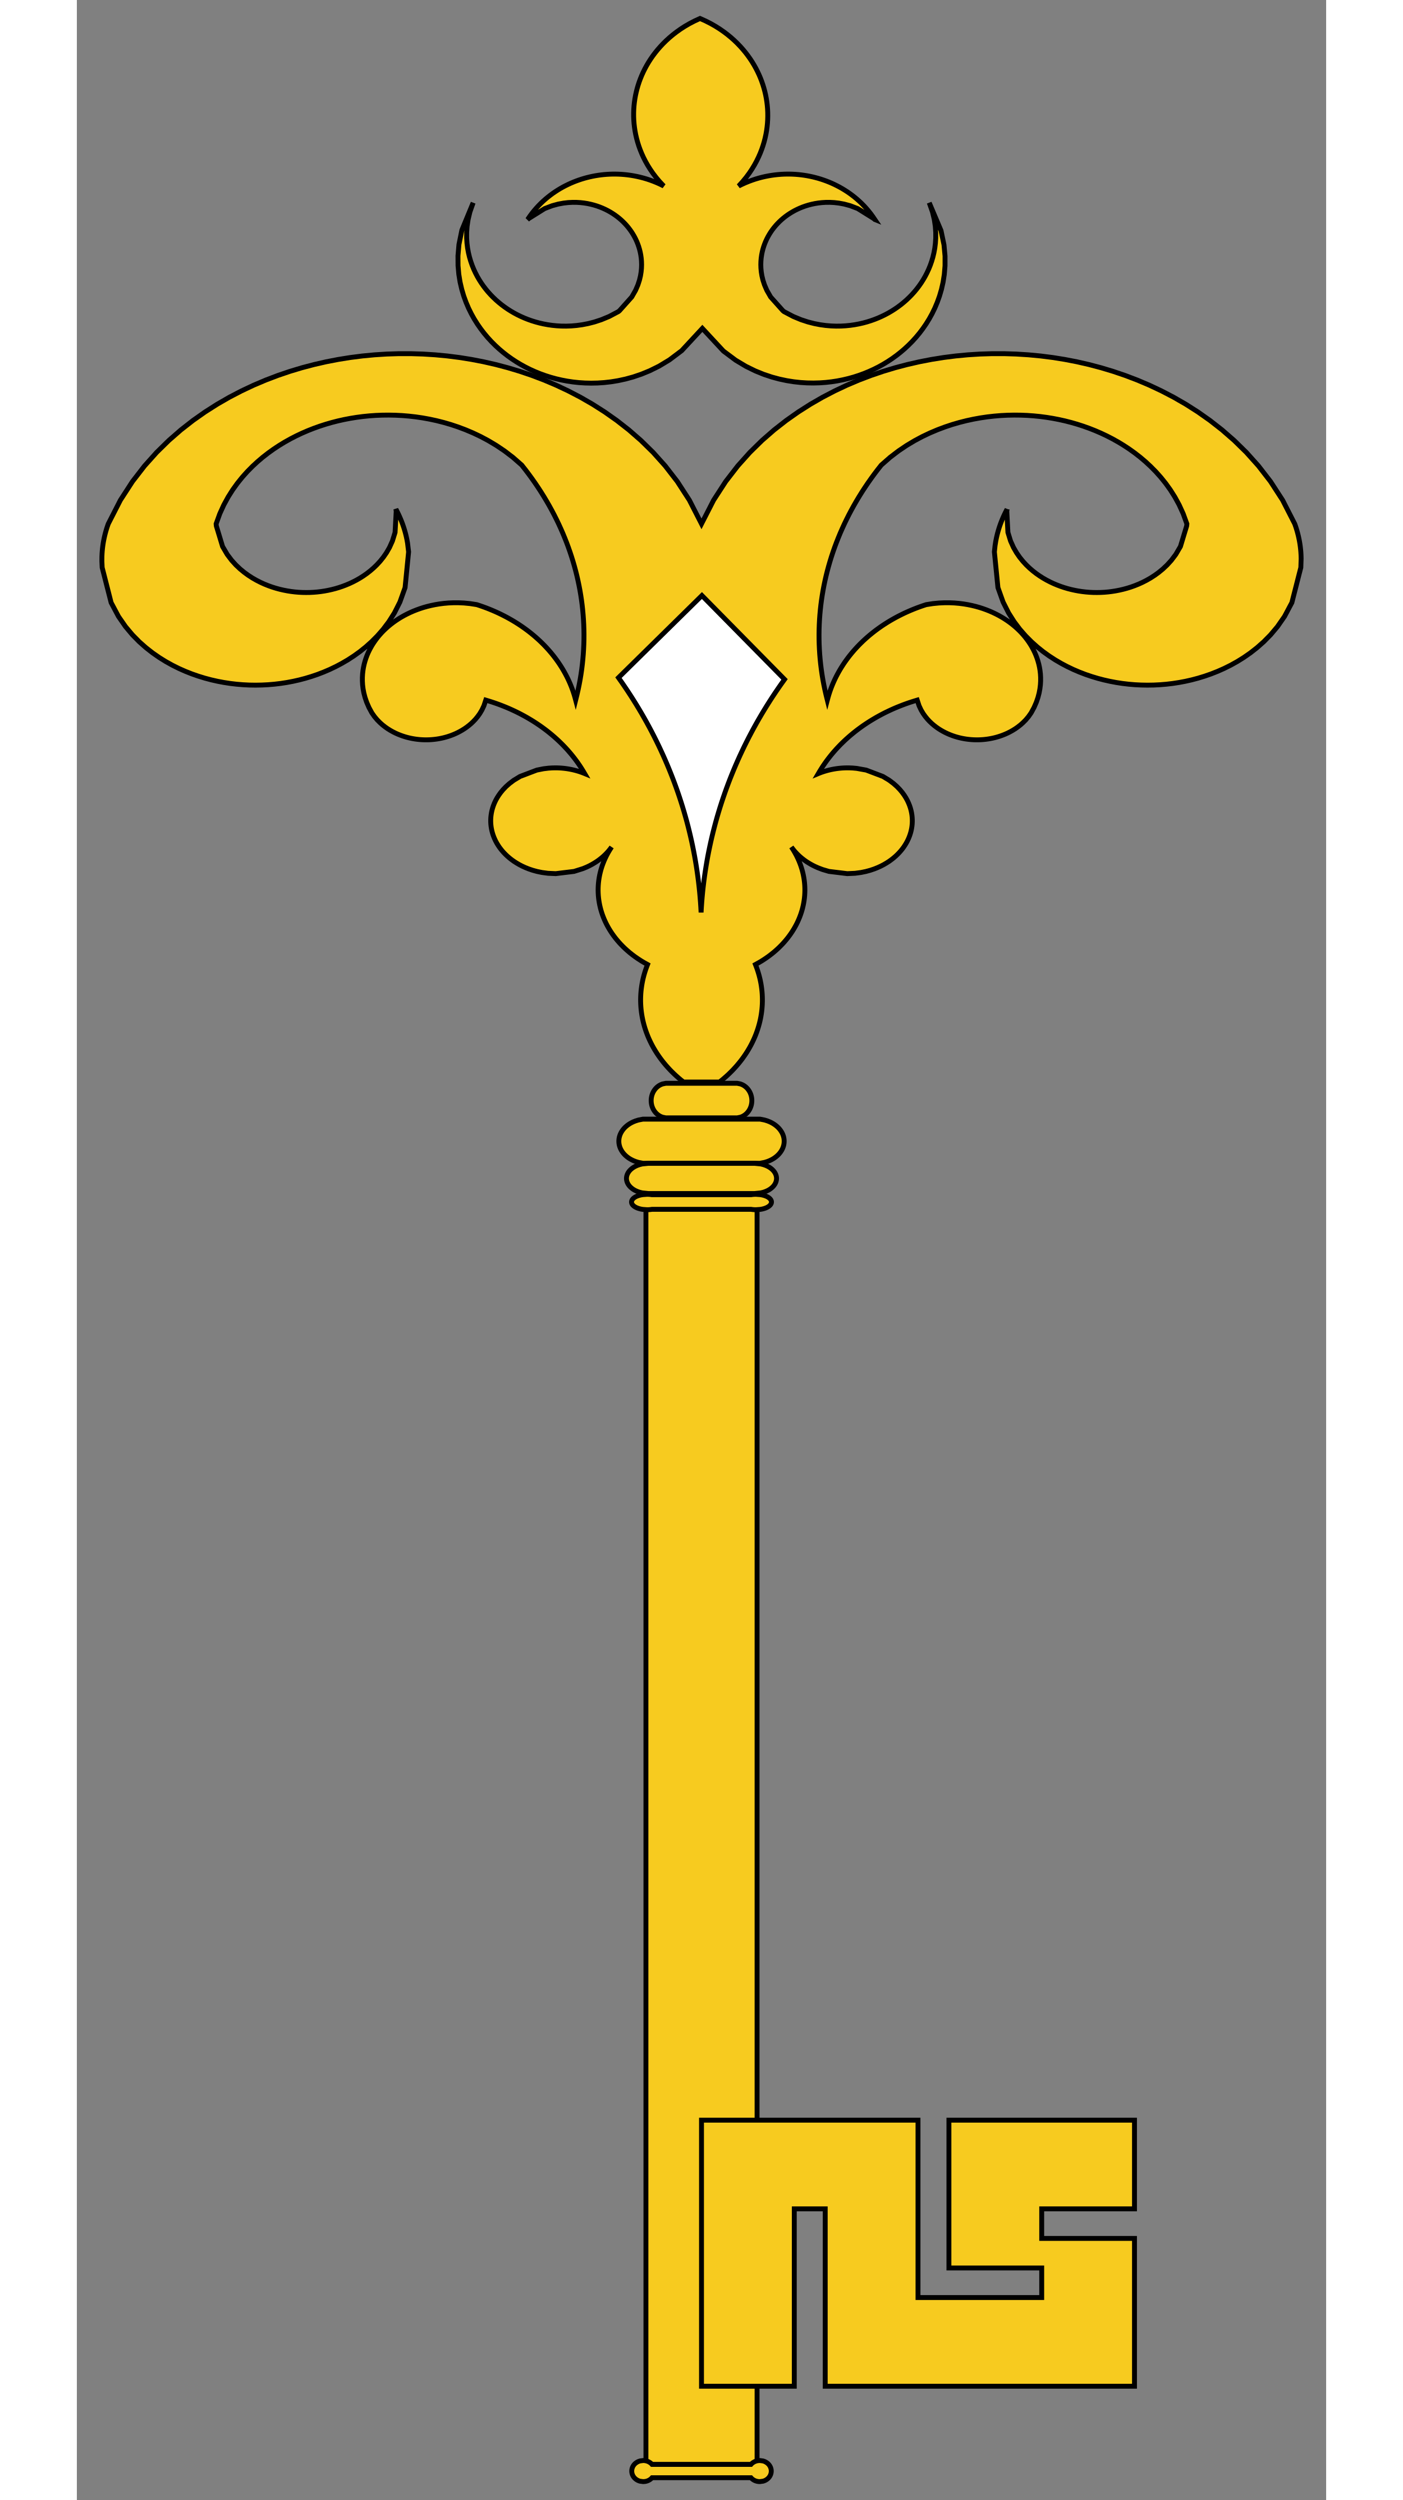 <?xml version="1.0" encoding="UTF-8" standalone="no"?>
<!DOCTYPE svg PUBLIC "-//W3C//DTD SVG 1.1//EN" "http://www.w3.org/Graphics/SVG/1.1/DTD/svg11.dtd">
<svg version="1.1" xmlns="http://www.w3.org/2000/svg" xmlns:xlink="http://www.w3.org/1999/xlink" preserveAspectRatio="xMidYMid meet" viewBox="0 0 2300 4600" width="2300" height="4096"><rect x="0" y="0" width="2300" height="4600" fill="#808080" stroke="none"/><defs><path d="M1151.6 604.19L1190.32 645.89L1212.87 662.73L1231.83 674.06L1248.86 682.42L1264.6 688.8L1279.4 693.73L1293.45 697.51L1306.9 700.36L1319.83 702.42L1332.31 703.78L1344.39 704.54L1356.11 704.73L1367.51 704.43L1378.6 703.66L1389.41 702.45L1399.95 700.84L1410.24 698.83L1420.28 696.46L1430.1 693.73L1439.69 690.65L1449.06 687.23L1458.21 683.48L1467.15 679.41L1475.89 675.01L1484.41 670.29L1492.73 665.25L1500.83 659.89L1508.73 654.2L1516.4 648.19L1523.86 641.83L1531.09 635.13L1538.1 628.07L1544.85 620.64L1551.36 612.82L1557.6 604.59L1563.56 595.93L1569.21 586.79L1574.54 577.16L1579.5 566.98L1584.07 556.17L1588.19 544.69L1591.79 532.4L1594.78 519.18L1597.03 504.82L1598.34 489L1598.36 471.21L1596.44 450.44L1590.94 424.17L1569.28 373.03L1569.28 373.03L1569.28 373.03L1575.27 390.12L1578.62 404.21L1580.45 416.56L1581.23 427.73L1581.24 438.02L1580.62 447.6L1579.5 456.61L1577.93 465.11L1575.99 473.19L1573.71 480.88L1571.12 488.23L1568.26 495.26L1565.13 502L1561.77 508.46L1558.18 514.67L1554.38 520.63L1550.37 526.36L1546.17 531.87L1541.77 537.17L1537.19 542.25L1532.43 547.13L1527.5 551.8L1522.39 556.29L1517.1 560.57L1511.65 564.66L1506.02 568.55L1500.22 572.25L1494.25 575.75L1488.1 579.04L1481.77 582.14L1475.25 585.02L1468.54 587.69L1461.64 590.14L1454.53 592.35L1447.21 594.32L1439.66 596.03L1431.87 597.47L1423.83 598.62L1415.5 599.45L1406.88 599.94L1397.91 600.04L1388.56 599.71L1378.77 598.88L1368.48 597.48L1357.57 595.36L1345.87 592.37L1333.13 588.19L1318.87 582.28L1301.97 573.37L1301.97 573.37L1301.97 573.37L1301.92 573.34L1301.88 573.3L1301.83 573.26L1301.78 573.22L1301.74 573.19L1301.68 573.15L1301.64 573.11L1301.58 573.06L1301.53 573.02L1301.47 572.97L1301.42 572.93L1301.36 572.88L1301.29 572.83L1301.23 572.78L1301.16 572.72L1301.09 572.66L1301.01 572.6L1300.93 572.53L1300.84 572.46L1300.75 572.38L1300.64 572.3L1300.52 572.19L1300.36 572.07L1300.15 571.88L1299.84 571.63L1277.26 546.38L1270.29 534.21L1266.01 524.3L1263.15 515.58L1261.25 507.67L1260.05 500.34L1259.39 493.47L1259.19 486.98L1259.36 480.8L1259.86 474.9L1260.66 469.25L1261.72 463.82L1263.02 458.59L1264.55 453.55L1266.28 448.68L1268.21 443.98L1270.32 439.43L1272.62 435.03L1275.08 430.78L1277.71 426.66L1280.5 422.68L1283.44 418.83L1286.55 415.11L1289.8 411.52L1293.21 408.06L1296.78 404.73L1300.49 401.53L1304.37 398.46L1308.4 395.52L1312.59 392.71L1316.95 390.05L1321.48 387.52L1326.19 385.15L1331.08 382.93L1336.17 380.88L1341.46 379L1346.98 377.31L1352.74 375.82L1358.77 374.55L1365.08 373.53L1371.73 372.78L1378.76 372.35L1386.24 372.3L1394.26 372.71L1402.98 373.71L1412.65 375.49L1423.76 378.49L1437.55 383.73L1466.95 402.07L1467.38 402.43L1467.55 402.58L1467.69 402.69L1467.8 402.79L1467.9 402.87L1467.99 402.95L1468.07 403.02L1468.15 403.08L1468.22 403.15L1468.29 403.2L1468.35 403.26L1468.42 403.31L1468.47 403.37L1468.53 403.41L1468.58 403.46L1468.64 403.51L1468.69 403.55L1468.74 403.6L1468.79 403.64L1468.84 403.68L1468.88 403.72L1468.93 403.76L1468.97 403.8L1469.01 403.84L1469.03 403.85L1469.03 403.85L1469.03 403.85L1465.2 398.19L1461.26 392.84L1457.24 387.79L1453.15 383.02L1448.97 378.49L1444.74 374.21L1440.44 370.13L1436.08 366.27L1431.66 362.6L1427.19 359.11L1422.67 355.8L1418.1 352.67L1413.48 349.69L1408.81 346.88L1404.11 344.22L1399.35 341.72L1394.55 339.36L1389.72 337.14L1384.84 335.06L1379.92 333.12L1374.96 331.33L1369.97 329.67L1364.93 328.14L1359.85 326.75L1354.74 325.49L1349.59 324.36L1344.39 323.37L1339.16 322.52L1333.89 321.81L1328.58 321.22L1323.23 320.78L1317.84 320.48L1312.41 320.33L1306.93 320.32L1301.41 320.46L1295.85 320.76L1290.24 321.22L1284.58 321.84L1278.87 322.63L1273.12 323.6L1267.3 324.75L1261.43 326.1L1255.51 327.66L1249.52 329.43L1243.46 331.44L1237.33 333.7L1231.12 336.23L1224.82 339.06L1218.43 342.21L1218.43 342.21L1218.43 342.21L1225.75 334.2L1232.18 326.36L1237.87 318.67L1242.94 311.1L1247.44 303.64L1251.44 296.27L1255 289L1258.14 281.81L1260.91 274.69L1263.32 267.64L1265.41 260.65L1267.18 253.73L1268.66 246.86L1269.85 240.06L1270.77 233.3L1271.43 226.59L1271.84 219.94L1272 213.33L1271.92 206.77L1271.61 200.26L1271.06 193.79L1270.28 187.37L1269.28 180.99L1268.05 174.66L1266.6 168.37L1264.92 162.12L1263.02 155.92L1260.89 149.76L1258.54 143.65L1255.95 137.58L1253.12 131.56L1250.06 125.59L1246.75 119.66L1243.18 113.79L1239.35 107.96L1235.26 102.19L1230.88 96.48L1226.2 90.82L1221.21 85.23L1215.89 79.7L1210.22 74.23L1204.17 68.85L1197.71 63.54L1190.8 58.32L1183.4 53.2L1175.43 48.19L1166.83 43.3L1157.5 38.56L1147.28 34L1147.28 34L1147.28 34L1137.11 38.66L1127.83 43.49L1119.29 48.46L1111.4 53.54L1104.07 58.74L1097.23 64.02L1090.85 69.38L1084.88 74.82L1079.28 80.33L1074.05 85.91L1069.14 91.54L1064.55 97.24L1060.25 102.99L1056.23 108.79L1052.49 114.64L1049.01 120.54L1045.79 126.48L1042.81 132.48L1040.07 138.51L1037.57 144.59L1035.3 150.71L1033.26 156.88L1031.44 163.09L1029.86 169.34L1028.49 175.62L1027.35 181.96L1026.44 188.33L1025.75 194.75L1025.29 201.2L1025.07 207.7L1025.08 214.25L1025.33 220.83L1025.83 227.47L1026.58 234.15L1027.6 240.88L1028.88 247.66L1030.45 254.49L1032.32 261.37L1034.5 268.32L1037.01 275.32L1039.87 282.39L1043.12 289.53L1046.77 296.75L1050.88 304.05L1055.49 311.44L1060.65 318.93L1066.46 326.55L1073.01 334.3L1080.45 342.21L1080.45 342.21L1080.45 342.21L1074.06 339.06L1067.76 336.23L1061.55 333.7L1055.42 331.44L1049.36 329.43L1043.37 327.66L1037.45 326.1L1031.58 324.75L1025.76 323.6L1020.01 322.63L1014.3 321.84L1008.64 321.22L1003.03 320.76L997.47 320.46L991.95 320.32L986.47 320.33L981.04 320.48L975.65 320.78L970.3 321.22L964.99 321.81L959.72 322.52L954.49 323.37L949.29 324.36L944.14 325.49L939.03 326.75L933.95 328.14L928.91 329.67L923.92 331.33L918.96 333.12L914.04 335.06L909.16 337.14L904.33 339.36L899.53 341.72L894.77 344.22L890.07 346.88L885.4 349.69L880.78 352.67L876.21 355.8L871.69 359.11L867.22 362.6L862.8 366.27L858.44 370.13L854.14 374.21L849.91 378.49L845.73 383.02L841.64 387.79L837.62 392.84L833.68 398.19L829.85 403.85L829.85 403.85L829.85 403.85L829.89 403.82L829.93 403.78L829.98 403.74L830.02 403.7L830.07 403.66L830.12 403.62L830.16 403.57L830.22 403.53L830.27 403.49L830.32 403.44L830.38 403.39L830.44 403.34L830.49 403.29L830.56 403.23L830.63 403.17L830.69 403.12L830.77 403.05L830.85 402.98L830.93 402.91L831.03 402.83L831.13 402.74L831.26 402.64L831.41 402.51L831.62 402.32L831.93 402.07L861.33 383.73L875.12 378.49L886.23 375.49L895.9 373.71L904.62 372.71L912.64 372.3L920.12 372.35L927.15 372.78L933.8 373.53L940.11 374.55L946.14 375.82L951.9 377.31L957.42 379L962.71 380.88L967.8 382.93L972.69 385.15L977.4 387.52L981.93 390.05L986.29 392.71L990.48 395.52L994.51 398.46L998.39 401.53L1002.1 404.73L1005.67 408.06L1009.08 411.52L1012.33 415.11L1015.44 418.83L1018.38 422.68L1021.17 426.66L1023.8 430.78L1026.26 435.03L1028.56 439.43L1030.67 443.98L1032.6 448.68L1034.33 453.55L1035.86 458.59L1037.16 463.82L1038.22 469.25L1039.02 474.9L1039.52 480.8L1039.69 486.98L1039.49 493.47L1038.83 500.34L1037.63 507.67L1035.73 515.58L1032.87 524.3L1028.59 534.21L1021.62 546.38L999.04 571.63L998.61 571.99L998.44 572.13L998.3 572.25L998.18 572.34L998.08 572.42L997.99 572.5L997.91 572.57L997.83 572.63L997.75 572.69L997.69 572.75L997.62 572.8L997.55 572.85L997.49 572.9L997.43 572.95L997.38 573L997.32 573.04L997.27 573.08L997.22 573.13L997.17 573.17L997.12 573.21L997.07 573.24L997.02 573.28L996.98 573.32L996.94 573.35L996.91 573.37L996.91 573.37L996.91 573.37L980.01 582.28L965.75 588.19L953.01 592.37L941.31 595.36L930.4 597.48L920.1 598.88L910.32 599.71L900.97 600.04L892 599.94L883.38 599.45L875.05 598.62L867.01 597.47L859.22 596.03L851.67 594.32L844.35 592.35L837.24 590.14L830.34 587.69L823.63 585.02L817.11 582.14L810.78 579.04L804.63 575.75L798.66 572.25L792.86 568.55L787.23 564.66L781.78 560.57L776.49 556.29L771.38 551.8L766.45 547.13L761.69 542.25L757.11 537.17L752.71 531.87L748.51 526.36L744.5 520.63L740.7 514.67L737.11 508.46L733.75 502L730.62 495.26L727.76 488.23L725.17 480.88L722.89 473.19L720.95 465.11L719.38 456.61L718.26 447.6L717.64 438.02L717.65 427.73L718.43 416.56L720.26 404.21L723.61 390.12L729.6 373.03L729.6 373.03L729.6 373.03L708.81 423.42L703.45 449.85L701.64 470.75L701.76 488.66L703.17 504.57L705.51 519.03L708.6 532.33L712.29 544.69L716.5 556.25L721.16 567.1L726.21 577.34L731.63 587.03L737.37 596.2L743.42 604.9L749.75 613.17L756.34 621.02L763.19 628.48L770.28 635.56L777.6 642.28L785.15 648.65L792.92 654.69L800.9 660.38L809.09 665.75L817.5 670.79L826.11 675.51L834.93 679.9L843.96 683.97L853.2 687.71L862.66 691.11L872.34 694.18L882.24 696.89L892.38 699.24L902.75 701.22L913.38 702.8L924.28 703.97L935.45 704.7L946.94 704.96L958.74 704.72L970.91 703.91L983.48 702.49L996.49 700.37L1010.03 697.45L1024.16 693.58L1039.04 688.56L1054.87 682.08L1071.97 673.61L1091 662.14L1113.59 645.15L1151.6 604.19L1151.6 604.19L1151.6 604.19Z" id="a1YnHzNIN1"></path><path d="M1183.09 1990.86L1183.09 1990.86L1187.76 1987.12L1192.23 1983.35L1196.53 1979.54L1200.66 1975.69L1204.63 1971.82L1208.44 1967.91L1212.09 1963.96L1215.59 1959.99L1218.95 1955.99L1222.17 1951.96L1225.26 1947.9L1228.2 1943.81L1231.01 1939.7L1233.7 1935.55L1236.26 1931.39L1238.69 1927.2L1241 1922.98L1243.18 1918.74L1245.24 1914.47L1247.19 1910.18L1249.01 1905.86L1250.71 1901.52L1252.3 1897.16L1253.77 1892.77L1255.12 1888.36L1256.35 1883.92L1257.46 1879.46L1258.47 1874.97L1259.34 1870.47L1260.1 1865.93L1260.74 1861.37L1261.26 1856.79L1261.65 1852.18L1261.92 1847.55L1262.07 1842.89L1262.08 1838.21L1261.97 1833.5L1261.73 1828.76L1261.35 1823.99L1260.83 1819.2L1260.18 1814.37L1259.37 1809.52L1258.42 1804.64L1257.31 1799.72L1256.05 1794.78L1254.62 1789.8L1253.02 1784.78L1251.25 1779.73L1249.28 1774.64L1249.28 1774.64L1249.28 1774.64L1255.46 1771.22L1261.3 1767.72L1266.82 1764.16L1272.05 1760.54L1277 1756.86L1281.71 1753.14L1286.18 1749.36L1290.42 1745.54L1294.45 1741.67L1298.28 1737.76L1301.91 1733.82L1305.35 1729.83L1308.61 1725.81L1311.69 1721.75L1314.61 1717.66L1317.35 1713.53L1319.93 1709.37L1322.35 1705.17L1324.62 1700.95L1326.73 1696.69L1328.68 1692.4L1330.48 1688.08L1332.14 1683.73L1333.63 1679.34L1334.99 1674.93L1336.19 1670.49L1337.24 1666.02L1338.14 1661.51L1338.88 1656.97L1339.48 1652.41L1339.92 1647.81L1340.2 1643.18L1340.32 1638.51L1340.27 1633.82L1340.06 1629.08L1339.68 1624.32L1339.12 1619.52L1338.38 1614.68L1337.45 1609.8L1336.33 1604.88L1335 1599.92L1333.46 1594.92L1331.69 1589.87L1329.69 1584.77L1327.43 1579.62L1324.9 1574.42L1322.08 1569.16L1318.95 1563.83L1315.48 1558.43L1315.48 1558.43L1315.48 1558.43L1316.46 1559.81L1317.5 1561.2L1318.58 1562.61L1319.71 1564.03L1320.9 1565.46L1322.15 1566.91L1323.46 1568.37L1324.84 1569.85L1326.3 1571.35L1327.83 1572.86L1329.45 1574.4L1331.17 1575.96L1333 1577.55L1334.95 1579.17L1337.04 1580.82L1339.29 1582.52L1341.72 1584.25L1344.37 1586.05L1347.31 1587.9L1350.59 1589.85L1354.34 1591.91L1358.79 1594.14L1364.4 1596.65L1372.8 1599.85L1384.68 1603.34L1418.36 1607.44L1432.65 1606.79L1443.6 1605.33L1452.78 1603.43L1460.77 1601.24L1467.9 1598.84L1474.35 1596.27L1480.24 1593.57L1485.66 1590.75L1490.66 1587.83L1495.31 1584.82L1499.62 1581.73L1503.64 1578.57L1507.37 1575.34L1510.86 1572.04L1514.1 1568.69L1517.1 1565.28L1519.89 1561.81L1522.47 1558.3L1524.83 1554.73L1527 1551.12L1528.97 1547.45L1530.76 1543.74L1532.34 1539.98L1533.74 1536.18L1534.95 1532.33L1535.96 1528.43L1536.79 1524.48L1537.41 1520.49L1537.84 1516.45L1538.06 1512.36L1538.07 1508.21L1537.85 1504.01L1537.41 1499.76L1536.73 1495.44L1535.78 1491.07L1534.56 1486.62L1533.04 1482.1L1531.19 1477.5L1528.98 1472.81L1526.36 1468.02L1523.27 1463.12L1519.61 1458.07L1515.28 1452.87L1510.08 1447.44L1503.7 1441.73L1495.54 1435.59L1484.05 1428.63L1453.17 1416.91L1435.72 1413.78L1428.34 1413.11L1422.64 1412.86L1417.8 1412.81L1413.54 1412.91L1409.67 1413.1L1406.12 1413.37L1402.81 1413.7L1399.7 1414.08L1396.77 1414.51L1393.98 1414.96L1391.33 1415.46L1388.79 1415.97L1386.35 1416.52L1384 1417.08L1381.74 1417.67L1379.55 1418.28L1377.44 1418.9L1375.39 1419.54L1373.4 1420.19L1371.47 1420.86L1369.6 1421.54L1367.77 1422.23L1365.99 1422.94L1365.12 1423.3L1365.12 1423.3L1365.12 1423.3L1367.46 1419.3L1369.87 1415.37L1372.34 1411.49L1374.88 1407.68L1377.47 1403.92L1380.13 1400.21L1382.85 1396.56L1385.63 1392.96L1388.47 1389.42L1391.37 1385.92L1394.32 1382.48L1397.33 1379.09L1400.4 1375.75L1403.52 1372.46L1406.7 1369.22L1409.93 1366.03L1413.22 1362.89L1416.56 1359.79L1419.96 1356.75L1423.4 1353.76L1426.91 1350.81L1430.46 1347.91L1434.07 1345.05L1437.73 1342.25L1441.45 1339.49L1445.22 1336.78L1449.04 1334.12L1452.91 1331.5L1456.84 1328.94L1460.82 1326.42L1464.85 1323.95L1468.94 1321.52L1473.08 1319.15L1477.28 1316.82L1481.53 1314.55L1485.84 1312.32L1490.2 1310.14L1494.62 1308.02L1499.1 1305.95L1503.63 1303.92L1508.22 1301.95L1512.87 1300.04L1517.58 1298.17L1522.35 1296.36L1527.18 1294.61L1532.08 1292.91L1537.04 1291.26L1542.06 1289.68L1547.15 1288.16L1547.15 1288.16L1547.15 1288.16L1550.58 1298.57L1554.26 1306.37L1558.08 1312.78L1561.98 1318.27L1565.94 1323.08L1569.95 1327.37L1574.01 1331.22L1578.09 1334.7L1582.21 1337.87L1586.35 1340.75L1590.52 1343.38L1594.71 1345.78L1598.93 1347.97L1603.16 1349.96L1607.4 1351.77L1611.66 1353.4L1615.94 1354.86L1620.23 1356.16L1624.54 1357.3L1628.87 1358.29L1633.2 1359.14L1637.55 1359.84L1641.92 1360.39L1646.29 1360.81L1650.68 1361.09L1655.09 1361.22L1659.5 1361.22L1663.94 1361.07L1668.38 1360.78L1672.84 1360.33L1677.31 1359.74L1681.8 1358.99L1686.3 1358.08L1690.82 1357.01L1695.35 1355.75L1699.9 1354.31L1704.47 1352.68L1709.06 1350.83L1713.68 1348.75L1718.31 1346.42L1722.97 1343.8L1727.67 1340.87L1732.39 1337.57L1737.16 1333.84L1741.98 1329.57L1746.86 1324.64L1751.83 1318.78L1756.93 1311.53L1762.27 1301.67L1762.27 1301.67L1762.27 1301.67L1766.45 1292.05L1769.46 1283.25L1771.59 1275.05L1773.04 1267.34L1773.93 1260.02L1774.34 1253.04L1774.33 1246.35L1773.96 1239.91L1773.25 1233.71L1772.25 1227.71L1770.97 1221.91L1769.43 1216.29L1767.65 1210.84L1765.64 1205.55L1763.42 1200.4L1760.99 1195.41L1758.37 1190.55L1755.55 1185.82L1752.55 1181.22L1749.36 1176.76L1746 1172.41L1742.46 1168.19L1738.75 1164.09L1734.87 1160.11L1730.82 1156.25L1726.59 1152.51L1722.2 1148.88L1717.63 1145.39L1712.89 1142.01L1707.97 1138.75L1702.87 1135.63L1697.58 1132.63L1692.1 1129.77L1686.42 1127.05L1680.54 1124.46L1674.44 1122.04L1668.11 1119.77L1661.55 1117.66L1654.72 1115.74L1647.63 1114.02L1640.22 1112.5L1632.49 1111.21L1624.4 1110.18L1615.88 1109.44L1606.89 1109.04L1597.34 1109.03L1587.09 1109.5L1575.98 1110.58L1563.7 1112.48L1563.7 1112.48L1563.7 1112.48L1557.66 1114.46L1551.74 1116.53L1545.95 1118.67L1540.26 1120.9L1534.69 1123.2L1529.23 1125.58L1523.86 1128.03L1518.61 1130.55L1513.45 1133.14L1508.4 1135.8L1503.44 1138.52L1498.57 1141.31L1493.8 1144.17L1489.12 1147.09L1484.54 1150.07L1480.04 1153.11L1475.63 1156.22L1471.31 1159.39L1467.08 1162.62L1462.94 1165.91L1458.88 1169.25L1454.91 1172.66L1451.02 1176.13L1447.22 1179.65L1443.51 1183.24L1439.88 1186.88L1436.33 1190.59L1432.88 1194.35L1429.5 1198.17L1426.22 1202.05L1423.02 1206L1419.91 1210L1416.89 1214.06L1413.95 1218.19L1411.11 1222.37L1408.36 1226.63L1405.7 1230.94L1403.14 1235.32L1400.67 1239.77L1398.29 1244.28L1396.02 1248.86L1393.85 1253.51L1391.77 1258.23L1389.81 1263.02L1387.95 1267.9L1386.2 1272.84L1384.57 1277.86L1383.06 1282.97L1381.67 1288.16L1381.67 1288.16L1381.67 1288.16L1379.3 1278.66L1377.14 1269.19L1375.19 1259.76L1373.44 1250.36L1371.89 1240.99L1370.54 1231.64L1369.38 1222.33L1368.42 1213.05L1367.64 1203.79L1367.05 1194.57L1366.64 1185.37L1366.41 1176.2L1366.37 1167.05L1366.5 1157.94L1366.81 1148.85L1367.29 1139.79L1367.95 1130.76L1368.78 1121.75L1369.78 1112.77L1370.96 1103.81L1372.31 1094.88L1373.82 1085.98L1375.51 1077.1L1377.36 1068.25L1379.39 1059.43L1381.59 1050.63L1383.95 1041.85L1386.49 1033.11L1389.19 1024.38L1392.07 1015.69L1395.12 1007.02L1398.34 998.38L1401.74 989.77L1405.3 981.18L1409.05 972.62L1412.97 964.08L1417.07 955.57L1421.35 947.09L1425.81 938.64L1430.46 930.22L1435.29 921.82L1440.3 913.45L1445.51 905.11L1450.92 896.81L1456.52 888.53L1462.32 880.28L1468.32 872.06L1474.53 863.88L1480.96 855.73L1480.96 855.73L1480.96 855.73L1497.17 841.52L1512.7 829.67L1527.73 819.56L1542.37 810.82L1556.68 803.2L1570.72 796.54L1584.52 790.71L1598.11 785.6L1611.5 781.16L1624.73 777.31L1637.8 774.01L1650.72 771.22L1663.5 768.91L1676.16 767.05L1688.69 765.63L1701.1 764.6L1713.4 763.98L1725.59 763.73L1737.67 763.85L1749.65 764.33L1761.53 765.17L1773.3 766.35L1784.98 767.88L1796.56 769.75L1808.04 771.95L1819.43 774.5L1830.72 777.38L1841.9 780.61L1852.99 784.19L1863.97 788.12L1874.86 792.41L1885.63 797.07L1896.3 802.11L1906.85 807.54L1917.29 813.39L1927.6 819.66L1937.78 826.38L1947.82 833.58L1957.72 841.29L1967.46 849.55L1977.02 858.41L1986.4 867.92L1995.56 878.17L2004.49 889.24L2013.14 901.27L2021.47 914.43L2029.4 928.95L2036.83 945.22L2043.59 963.84L2043.59 963.84L2043.59 963.84L2043.58 963.92L2043.57 964.01L2043.57 964.09L2043.56 964.18L2043.55 964.27L2043.54 964.36L2043.53 964.46L2043.52 964.56L2043.51 964.66L2043.51 964.77L2043.49 964.87L2043.48 964.99L2043.47 965.1L2043.46 965.23L2043.45 965.36L2043.43 965.49L2043.42 965.64L2043.4 965.79L2043.39 965.95L2043.37 966.13L2043.35 966.34L2043.32 966.58L2043.29 966.87L2043.24 967.28L2043.17 967.86L2031.73 1005.54L2023.1 1020.25L2014.96 1031.03L2007.08 1039.68L1999.36 1046.95L1991.77 1053.18L1984.28 1058.61L1976.87 1063.38L1969.53 1067.59L1962.25 1071.31L1955.02 1074.61L1947.85 1077.51L1940.71 1080.06L1933.61 1082.28L1926.55 1084.2L1919.53 1085.82L1912.53 1087.18L1905.58 1088.27L1898.65 1089.12L1891.75 1089.72L1884.88 1090.08L1878.04 1090.2L1871.23 1090.11L1864.44 1089.78L1857.68 1089.23L1850.96 1088.45L1844.25 1087.45L1837.58 1086.21L1830.94 1084.75L1824.32 1083.05L1817.73 1081.1L1811.18 1078.9L1804.65 1076.44L1798.16 1073.71L1791.71 1070.69L1785.29 1067.37L1778.91 1063.71L1772.58 1059.71L1766.29 1055.31L1760.06 1050.49L1753.88 1045.17L1747.78 1039.3L1741.75 1032.76L1735.82 1025.42L1730.03 1017.06L1724.4 1007.3L1719.02 995.42L1714.14 979.6L1712.06 940.82L1712.16 940.01L1712.21 939.67L1712.24 939.41L1712.27 939.2L1712.3 939.01L1712.32 938.83L1712.35 938.67L1712.37 938.52L1712.39 938.39L1712.41 938.26L1712.42 938.13L1712.44 938.01L1712.46 937.9L1712.48 937.79L1712.49 937.68L1712.51 937.58L1712.52 937.48L1712.54 937.38L1712.55 937.29L1712.57 937.2L1712.58 937.11L1712.6 937.02L1712.61 936.93L1712.62 936.85L1712.63 936.81L1712.63 936.81L1712.63 936.81L1711.8 938.36L1710.97 939.95L1710.13 941.58L1709.29 943.25L1708.45 944.97L1707.61 946.74L1706.76 948.56L1705.9 950.44L1705.05 952.38L1704.18 954.39L1703.31 956.48L1702.44 958.65L1701.55 960.91L1700.66 963.29L1699.76 965.78L1698.85 968.42L1697.92 971.22L1696.98 974.23L1696.03 977.49L1695.04 981.07L1694.02 985.09L1692.96 989.75L1691.8 995.51L1690.45 1003.9L1689.22 1015.41L1695.75 1081.15L1705.27 1107.76L1715.31 1127.64L1725.62 1143.92L1736.11 1157.82L1746.74 1169.97L1757.48 1180.75L1768.3 1190.41L1779.19 1199.11L1790.14 1206.98L1801.16 1214.12L1812.22 1220.59L1823.33 1226.46L1834.48 1231.78L1845.68 1236.57L1856.91 1240.88L1868.17 1244.71L1879.47 1248.11L1890.8 1251.07L1902.17 1253.62L1913.56 1255.76L1924.99 1257.51L1936.44 1258.87L1947.93 1259.84L1959.44 1260.42L1970.99 1260.63L1982.56 1260.45L1994.16 1259.87L2005.8 1258.9L2017.46 1257.53L2029.15 1255.74L2040.88 1253.53L2052.65 1250.87L2064.44 1247.74L2076.28 1244.12L2088.16 1239.98L2100.07 1235.29L2112.04 1229.99L2124.06 1224.02L2136.13 1217.33L2148.26 1209.8L2160.47 1201.32L2172.76 1191.71L2185.16 1180.74L2197.7 1168.01L2210.41 1152.9L2223.4 1134.2L2236.91 1108.77L2253.41 1044.21L2253.95 1027.87L2253.76 1021.1L2253.45 1015.9L2253.07 1011.53L2252.65 1007.67L2252.21 1004.19L2251.75 1000.99L2251.26 998.02L2250.77 995.23L2250.26 992.59L2249.74 990.09L2249.21 987.7L2248.68 985.41L2248.14 983.21L2247.59 981.09L2247.04 979.04L2246.48 977.06L2245.91 975.14L2245.35 973.28L2244.78 971.46L2244.2 969.69L2243.62 967.97L2243.04 966.29L2242.46 964.64L2242.17 963.84L2242.17 963.84L2242.17 963.84L2219.88 920.3L2197.59 885.92L2175.3 857.13L2153.01 832.28L2130.72 810.44L2108.43 791.01L2086.14 773.6L2063.85 757.91L2041.56 743.73L2019.27 730.9L1996.98 719.3L1974.69 708.81L1952.4 699.36L1930.12 690.87L1907.83 683.3L1885.54 676.6L1863.25 670.72L1840.96 665.64L1818.67 661.33L1796.38 657.77L1774.09 654.94L1751.8 652.83L1729.52 651.43L1707.22 650.73L1684.93 650.73L1662.64 651.43L1640.36 652.83L1618.07 654.94L1595.78 657.77L1573.49 661.33L1551.2 665.64L1528.91 670.72L1506.62 676.6L1484.33 683.3L1462.04 690.87L1439.75 699.36L1417.47 708.81L1395.18 719.3L1372.89 730.9L1350.6 743.73L1328.31 757.91L1306.02 773.6L1283.73 791.01L1261.44 810.44L1239.15 832.28L1216.86 857.13L1194.57 885.92L1172.28 920.3L1149.99 963.84L1149.99 963.84L1149.99 963.84L1127.71 920.3L1105.42 885.92L1083.13 857.13L1060.84 832.28L1038.55 810.44L1016.26 791.01L993.97 773.6L971.68 757.91L949.39 743.73L927.1 730.9L904.81 719.3L882.52 708.81L860.23 699.36L837.94 690.87L815.66 683.3L793.37 676.6L771.08 670.72L748.79 665.64L726.5 661.33L704.21 657.77L681.92 654.94L659.63 652.83L637.34 651.43L615.05 650.73L592.77 650.73L570.48 651.43L548.19 652.83L525.9 654.94L503.61 657.77L481.32 661.33L459.03 665.64L436.74 670.72L414.45 676.6L392.16 683.3L369.87 690.87L347.58 699.36L325.29 708.81L303.01 719.3L280.72 730.9L258.43 743.73L236.14 757.91L213.85 773.6L191.56 791.01L169.27 810.44L146.98 832.28L124.69 857.13L102.4 885.92L80.11 920.3L57.82 963.84L57.82 963.84L57.82 963.84L57.24 965.46L56.65 967.12L56.08 968.83L55.5 970.57L54.92 972.36L54.36 974.2L53.79 976.1L53.23 978.05L52.68 980.06L52.13 982.14L51.58 984.3L51.04 986.54L50.51 988.88L49.99 991.33L49.48 993.89L48.97 996.6L48.48 999.48L48.01 1002.56L47.55 1005.89L47.12 1009.54L46.73 1013.63L46.38 1018.37L46.12 1024.2L46.05 1032.66L46.58 1044.21L63.08 1108.77L76.59 1134.2L89.58 1152.9L102.29 1168.01L114.82 1180.74L127.22 1191.71L139.52 1201.32L151.73 1209.8L163.86 1217.33L175.93 1224.02L187.95 1229.99L199.91 1235.29L211.83 1239.98L223.71 1244.12L235.54 1247.74L247.34 1250.87L259.1 1253.53L270.84 1255.74L282.53 1257.53L294.19 1258.9L305.83 1259.87L317.43 1260.45L329 1260.63L340.55 1260.42L352.06 1259.84L363.55 1258.87L375 1257.51L386.43 1255.76L397.82 1253.62L409.18 1251.07L420.52 1248.11L431.82 1244.71L443.08 1240.88L454.31 1236.57L465.5 1231.78L476.66 1226.46L487.77 1220.59L498.83 1214.12L509.84 1206.98L520.8 1199.11L531.69 1190.41L542.51 1180.75L553.25 1169.97L563.88 1157.82L574.37 1143.92L584.68 1127.64L594.72 1107.76L604.25 1081.15L610.77 1015.41L608.82 999.15L607.59 992.45L606.49 987.32L605.45 983.02L604.45 979.23L603.48 975.83L602.53 972.7L601.6 969.8L600.68 967.08L599.78 964.52L598.88 962.08L598 959.77L597.11 957.55L596.24 955.42L595.37 953.38L594.51 951.4L593.66 949.5L592.81 947.64L591.96 945.85L591.12 944.11L590.27 942.41L589.44 940.76L588.6 939.15L587.78 937.58L587.36 936.81L587.36 936.81L587.36 936.81L587.37 936.89L587.39 936.97L587.4 937.06L587.42 937.15L587.43 937.24L587.44 937.33L587.46 937.43L587.47 937.53L587.49 937.63L587.5 937.73L587.52 937.84L587.54 937.95L587.56 938.07L587.57 938.19L587.59 938.32L587.61 938.45L587.63 938.6L587.65 938.75L587.68 938.92L587.7 939.1L587.73 939.3L587.76 939.54L587.8 939.82L587.86 940.25L587.93 940.82L585.85 979.6L580.96 995.42L575.59 1007.3L569.96 1017.06L564.16 1025.42L558.24 1032.76L552.21 1039.3L546.11 1045.17L539.93 1050.49L533.7 1055.31L527.41 1059.71L521.08 1063.71L514.7 1067.37L508.28 1070.69L501.83 1073.71L495.34 1076.44L488.81 1078.9L482.26 1081.1L475.67 1083.05L469.05 1084.75L462.41 1086.21L455.74 1087.45L449.03 1088.45L442.3 1089.23L435.55 1089.78L428.76 1090.11L421.95 1090.2L415.11 1090.08L408.24 1089.72L401.34 1089.12L394.41 1088.27L387.45 1087.18L380.46 1085.82L373.44 1084.2L366.38 1082.28L359.28 1080.06L352.15 1077.51L344.96 1074.61L337.74 1071.31L330.46 1067.59L323.11 1063.38L315.71 1058.61L308.22 1053.18L300.63 1046.95L292.91 1039.68L285.03 1031.03L276.89 1020.25L268.26 1005.54L256.82 967.86L256.72 967.05L256.69 966.71L256.66 966.45L256.63 966.23L256.61 966.04L256.59 965.87L256.58 965.71L256.56 965.56L256.55 965.42L256.53 965.29L256.52 965.17L256.51 965.04L256.5 964.93L256.49 964.82L256.48 964.71L256.47 964.61L256.46 964.51L256.45 964.41L256.44 964.32L256.43 964.23L256.43 964.13L256.42 964.05L256.41 963.96L256.4 963.88L256.4 963.84L256.4 963.84L256.4 963.84L263.15 945.22L270.58 928.95L278.52 914.43L286.85 901.27L295.5 889.24L304.42 878.17L313.59 867.92L322.97 858.41L332.53 849.55L342.27 841.29L352.17 833.58L362.21 826.38L372.39 819.66L382.7 813.39L393.14 807.54L403.69 802.11L414.35 797.07L425.13 792.41L436.01 788.12L447 784.19L458.09 780.61L469.28 777.38L480.56 774.5L491.94 771.95L503.43 769.75L515.01 767.88L526.68 766.35L538.46 765.17L550.34 764.33L562.32 763.85L574.4 763.73L586.59 763.98L598.89 764.6L611.3 765.63L623.83 767.05L636.49 768.91L649.27 771.22L662.19 774.01L675.26 777.31L688.49 781.16L701.88 785.6L715.47 790.71L729.27 796.54L743.31 803.2L757.62 810.82L772.26 819.56L787.29 829.67L802.82 841.52L819.04 855.73L819.04 855.73L819.04 855.73L825.46 863.88L831.67 872.06L837.67 880.28L843.47 888.53L849.07 896.81L854.47 905.11L859.68 913.45L864.7 921.82L869.53 930.22L874.18 938.64L878.64 947.09L882.92 955.57L887.02 964.08L890.94 972.62L894.68 981.18L898.25 989.77L901.65 998.38L904.87 1007.02L907.92 1015.69L910.79 1024.38L913.5 1033.11L916.04 1041.85L918.4 1050.63L920.6 1059.43L922.62 1068.25L924.48 1077.1L926.17 1085.98L927.68 1094.88L929.03 1103.81L930.21 1112.77L931.21 1121.75L932.04 1130.76L932.7 1139.79L933.18 1148.85L933.49 1157.94L933.62 1167.05L933.58 1176.2L933.35 1185.37L932.94 1194.57L932.35 1203.79L931.57 1213.05L930.6 1222.33L929.45 1231.64L928.1 1240.99L926.55 1250.36L924.8 1259.76L922.85 1269.19L920.69 1278.66L918.32 1288.16L918.32 1288.16L918.32 1288.16L916.93 1282.97L915.41 1277.86L913.78 1272.84L912.04 1267.9L910.18 1263.02L908.22 1258.23L906.14 1253.51L903.97 1248.86L901.69 1244.28L899.32 1239.77L896.85 1235.32L894.29 1230.94L891.63 1226.63L888.88 1222.37L886.03 1218.19L883.1 1214.06L880.08 1210L876.97 1206L873.77 1202.05L870.49 1198.17L867.11 1194.35L863.66 1190.59L860.11 1186.88L856.48 1183.24L852.77 1179.65L848.97 1176.13L845.08 1172.66L841.11 1169.25L837.05 1165.91L832.91 1162.62L828.67 1159.39L824.36 1156.22L819.95 1153.11L815.45 1150.07L810.86 1147.09L806.19 1144.17L801.41 1141.31L796.55 1138.52L791.59 1135.8L786.53 1133.14L781.38 1130.55L776.12 1128.03L770.77 1125.58L765.3 1123.2L759.73 1120.9L754.05 1118.67L748.25 1116.53L742.33 1114.46L736.29 1112.48L736.29 1112.48L736.29 1112.48L724.01 1110.58L712.9 1109.5L702.66 1109.03L693.1 1109.04L684.11 1109.44L675.59 1110.18L667.5 1111.21L659.76 1112.5L652.37 1114.02L645.26 1115.74L638.44 1117.66L631.88 1119.77L625.55 1122.04L619.45 1124.46L613.57 1127.05L607.89 1129.77L602.41 1132.63L597.12 1135.63L592.02 1138.75L587.1 1142.01L582.35 1145.39L577.79 1148.88L573.39 1152.51L569.17 1156.25L565.12 1160.11L561.24 1164.09L557.53 1168.19L553.99 1172.41L550.63 1176.76L547.44 1181.22L544.44 1185.82L541.62 1190.55L539 1195.41L536.57 1200.4L534.34 1205.55L532.34 1210.84L530.56 1216.29L529.02 1221.91L527.74 1227.71L526.74 1233.71L526.03 1239.91L525.66 1246.35L525.65 1253.04L526.05 1260.02L526.94 1267.34L528.39 1275.05L530.53 1283.25L533.54 1292.05L537.72 1301.67L537.72 1301.67L537.72 1301.67L543.06 1311.53L548.16 1318.78L553.13 1324.64L558.01 1329.57L562.83 1333.84L567.59 1337.57L572.32 1340.87L577.02 1343.8L581.68 1346.42L586.31 1348.75L590.93 1350.83L595.52 1352.68L600.09 1354.31L604.64 1355.75L609.17 1357.01L613.69 1358.08L618.19 1358.99L622.68 1359.74L627.15 1360.33L631.61 1360.78L636.05 1361.07L640.48 1361.22L644.9 1361.22L649.31 1361.09L653.69 1360.81L658.07 1360.39L662.43 1359.84L666.79 1359.14L671.12 1358.29L675.44 1357.3L679.75 1356.16L684.05 1354.86L688.33 1353.4L692.59 1351.77L696.84 1349.96L701.07 1347.97L705.27 1345.78L709.46 1343.38L713.63 1340.75L717.78 1337.87L721.9 1334.7L725.99 1331.22L730.04 1327.37L734.05 1323.08L738.01 1318.27L741.91 1312.78L745.72 1306.37L749.41 1298.57L752.84 1288.16L752.84 1288.16L752.84 1288.16L757.93 1289.68L762.95 1291.26L767.91 1292.91L772.8 1294.61L777.63 1296.36L782.41 1298.17L787.12 1300.04L791.77 1301.95L796.36 1303.92L800.89 1305.95L805.37 1308.02L809.78 1310.14L814.15 1312.32L818.45 1314.55L822.71 1316.82L826.9 1319.15L831.04 1321.52L835.13 1323.95L839.17 1326.42L843.15 1328.94L847.08 1331.5L850.95 1334.12L854.77 1336.78L858.54 1339.49L862.25 1342.25L865.92 1345.05L869.52 1347.91L873.08 1350.81L876.58 1353.76L880.03 1356.75L883.43 1359.79L886.77 1362.89L890.06 1366.03L893.29 1369.22L896.47 1372.46L899.59 1375.75L902.66 1379.09L905.67 1382.48L908.62 1385.92L911.52 1389.42L914.36 1392.96L917.14 1396.56L919.86 1400.21L922.52 1403.92L925.12 1407.68L927.65 1411.49L930.12 1415.37L932.53 1419.3L934.87 1423.3L934.87 1423.3L934.87 1423.3L933.11 1422.58L931.31 1421.89L929.46 1421.19L927.56 1420.52L925.6 1419.86L923.58 1419.22L921.5 1418.58L919.35 1417.97L917.13 1417.37L914.82 1416.8L912.43 1416.24L909.95 1415.71L907.35 1415.21L904.63 1414.73L901.77 1414.29L898.76 1413.89L895.55 1413.53L892.13 1413.23L888.43 1413L884.38 1412.85L879.85 1412.82L874.64 1412.95L868.26 1413.37L859.09 1414.48L846.82 1416.91L815.94 1428.63L804.45 1435.59L796.29 1441.73L789.91 1447.44L784.71 1452.87L780.38 1458.07L776.73 1463.12L773.63 1468.02L771.01 1472.81L768.79 1477.5L766.95 1482.1L765.43 1486.62L764.21 1491.07L763.26 1495.44L762.58 1499.76L762.13 1504.01L761.92 1508.21L761.93 1512.36L762.15 1516.45L762.58 1520.49L763.2 1524.48L764.03 1528.43L765.04 1532.33L766.25 1536.18L767.65 1539.98L769.24 1543.74L771.01 1547.45L772.99 1551.12L775.16 1554.73L777.52 1558.3L780.1 1561.81L782.88 1565.28L785.89 1568.69L789.13 1572.04L792.61 1575.34L796.35 1578.57L800.37 1581.73L804.68 1584.82L809.33 1587.83L814.33 1590.75L819.75 1593.57L825.64 1596.27L832.09 1598.84L839.22 1601.24L847.21 1603.43L856.39 1605.33L867.34 1606.79L881.63 1607.44L915.31 1603.34L931.98 1598.11L938.59 1595.35L943.53 1593L947.59 1590.86L951.09 1588.86L954.19 1586.96L956.97 1585.14L959.51 1583.38L961.85 1581.67L964.01 1579.99L966.03 1578.36L967.92 1576.76L969.69 1575.18L971.36 1573.63L972.94 1572.1L974.43 1570.6L975.85 1569.11L977.19 1567.64L978.47 1566.18L979.69 1564.74L980.85 1563.32L981.96 1561.91L983.02 1560.51L984.03 1559.12L984.51 1558.43L984.51 1558.43L984.51 1558.43L981.04 1563.83L977.9 1569.16L975.09 1574.42L972.56 1579.62L970.3 1584.77L968.3 1589.87L966.53 1594.92L964.99 1599.92L963.66 1604.88L962.53 1609.8L961.61 1614.68L960.87 1619.52L960.31 1624.32L959.93 1629.08L959.72 1633.82L959.67 1638.51L959.79 1643.18L960.07 1647.81L960.51 1652.41L961.1 1656.97L961.85 1661.51L962.75 1666.02L963.8 1670.49L965 1674.93L966.35 1679.34L967.85 1683.73L969.51 1688.08L971.31 1692.4L973.26 1696.69L975.37 1700.95L977.63 1705.17L980.06 1709.37L982.64 1713.53L985.38 1717.66L988.3 1721.75L991.38 1725.81L994.64 1729.83L998.08 1733.82L1001.71 1737.76L1005.54 1741.67L1009.57 1745.54L1013.81 1749.36L1018.28 1753.14L1022.98 1756.86L1027.94 1760.54L1033.17 1764.16L1038.69 1767.72L1044.53 1771.22L1050.71 1774.64L1050.71 1774.64L1050.71 1774.64L1048.75 1779.73L1046.97 1784.78L1045.37 1789.8L1043.94 1794.78L1042.67 1799.72L1041.57 1804.64L1040.62 1809.52L1039.82 1814.37L1039.16 1819.2L1038.64 1823.99L1038.26 1828.76L1038.02 1833.5L1037.9 1838.21L1037.92 1842.89L1038.07 1847.55L1038.34 1852.18L1038.73 1856.79L1039.25 1861.37L1039.89 1865.93L1040.65 1870.47L1041.53 1874.97L1042.52 1879.46L1043.64 1883.92L1044.87 1888.36L1046.22 1892.77L1047.69 1897.16L1049.28 1901.52L1050.98 1905.86L1052.8 1910.18L1054.75 1914.47L1056.81 1918.74L1059 1922.98L1061.3 1927.2L1063.73 1931.39L1066.29 1935.55L1068.97 1939.7L1071.79 1943.81L1074.73 1947.9L1077.81 1951.96L1081.03 1955.99L1084.39 1959.99L1087.9 1963.96L1091.55 1967.91L1095.36 1971.82L1099.33 1975.69L1103.46 1979.54L1107.76 1983.35L1112.24 1987.12L1116.9 1990.86L1116.9 1990.86L1149.99 1990.86L1183.09 1990.86Z" id="b48xye3FxP"></path><path d="M1149.23 1678.83L1148.71 1669.26L1148.07 1659.72L1147.32 1650.21L1146.46 1640.74L1145.48 1631.3L1144.4 1621.89L1143.2 1612.51L1141.89 1603.17L1140.48 1593.86L1138.95 1584.58L1137.32 1575.33L1135.58 1566.12L1133.73 1556.93L1131.78 1547.78L1129.72 1538.66L1127.56 1529.56L1125.29 1520.5L1122.92 1511.47L1120.43 1502.47L1117.85 1493.5L1115.16 1484.57L1112.37 1475.66L1109.48 1466.78L1106.47 1457.94L1103.37 1449.12L1100.16 1440.33L1096.85 1431.58L1093.43 1422.85L1089.91 1414.16L1086.29 1405.5L1082.56 1396.87L1078.72 1388.26L1074.78 1379.69L1070.74 1371.15L1066.59 1362.64L1062.33 1354.17L1057.97 1345.72L1053.5 1337.3L1048.93 1328.92L1044.24 1320.57L1039.45 1312.25L1034.55 1303.96L1029.54 1295.7L1024.41 1287.48L1019.18 1279.29L1013.83 1271.13L1008.38 1263L1002.81 1254.91L997.12 1246.85L997.12 1246.85L1150.77 1095.73L1302.88 1250.01L1302.88 1250.01L1297.17 1257.99L1291.57 1266.01L1286.08 1274.06L1280.71 1282.14L1275.45 1290.26L1270.3 1298.41L1265.26 1306.59L1260.33 1314.81L1255.51 1323.05L1250.79 1331.33L1246.19 1339.65L1241.69 1347.99L1237.3 1356.37L1233.01 1364.78L1228.83 1373.22L1224.76 1381.69L1220.79 1390.19L1216.93 1398.72L1213.17 1407.29L1209.51 1415.89L1205.96 1424.51L1202.51 1433.17L1199.17 1441.86L1195.93 1450.58L1192.8 1459.34L1189.76 1468.12L1186.84 1476.93L1184.01 1485.77L1181.29 1494.65L1178.67 1503.56L1176.16 1512.49L1173.76 1521.46L1171.45 1530.46L1169.26 1539.49L1167.16 1548.56L1165.18 1557.65L1163.3 1566.78L1161.52 1575.94L1159.86 1585.13L1158.3 1594.35L1156.85 1603.6L1155.51 1612.89L1154.28 1622.21L1153.16 1631.57L1152.14 1640.95L1151.25 1650.37L1150.46 1659.82L1149.79 1669.31L1149.23 1678.83L1149.23 1678.83L1149.23 1678.83Z" id="g1unU4FqyQ"></path><path d="M1252.3 4534.6L1252.3 2204.36L1150 2204.36L1047.7 2204.36L1047.7 4534.6L1150 4534.6L1252.3 4534.6Z" id="d12e0oa5wm"></path><path d="M1215.67 2056.8L1215.67 2056.8L1221.97 2055.5L1225.18 2054.2L1227.59 2052.9L1229.55 2051.61L1231.22 2050.31L1232.68 2049.01L1233.96 2047.71L1235.1 2046.41L1236.12 2045.11L1237.04 2043.81L1237.87 2042.51L1238.61 2041.21L1239.28 2039.92L1239.87 2038.62L1240.4 2037.32L1240.87 2036.02L1241.28 2034.72L1241.64 2033.42L1241.93 2032.12L1242.18 2030.83L1242.38 2029.53L1242.52 2028.23L1242.62 2026.93L1242.67 2025.63L1242.67 2024.33L1242.62 2023.03L1242.52 2021.73L1242.38 2020.44L1242.18 2019.14L1241.93 2017.84L1241.64 2016.54L1241.28 2015.24L1240.87 2013.94L1240.4 2012.64L1239.87 2011.34L1239.28 2010.05L1238.61 2008.75L1237.87 2007.45L1237.04 2006.15L1236.12 2004.85L1235.1 2003.55L1233.96 2002.25L1232.68 2000.95L1231.22 1999.66L1229.55 1998.36L1227.59 1997.06L1225.18 1995.76L1221.97 1994.46L1215.67 1993.16L1215.67 1993.16L1151 1993.16L1084.33 1993.16L1084.33 1993.16L1078.03 1994.46L1074.82 1995.76L1072.41 1997.06L1070.45 1998.36L1068.78 1999.66L1067.32 2000.95L1066.04 2002.25L1064.9 2003.55L1063.88 2004.85L1062.96 2006.15L1062.13 2007.45L1061.39 2008.75L1060.72 2010.05L1060.13 2011.34L1059.6 2012.64L1059.13 2013.94L1058.72 2015.24L1058.36 2016.54L1058.07 2017.84L1057.82 2019.14L1057.62 2020.44L1057.48 2021.73L1057.38 2023.03L1057.33 2024.33L1057.33 2025.63L1057.38 2026.93L1057.48 2028.23L1057.62 2029.53L1057.82 2030.83L1058.07 2032.12L1058.36 2033.42L1058.72 2034.72L1059.13 2036.02L1059.6 2037.32L1060.13 2038.62L1060.72 2039.92L1061.39 2041.21L1062.13 2042.51L1062.96 2043.81L1063.88 2045.11L1064.9 2046.41L1066.04 2047.71L1067.32 2049.01L1068.78 2050.31L1070.45 2051.61L1072.41 2052.9L1074.82 2054.2L1078.03 2055.5L1084.33 2056.8L1084.33 2056.8L1149 2056.8L1215.67 2056.8Z" id="b4ktFZRbDI"></path><path d="M1257.78 2140.33L1257.78 2140.33L1266.23 2138.67L1271.54 2137.02L1275.64 2135.36L1279.04 2133.7L1281.95 2132.05L1284.49 2130.39L1286.75 2128.73L1288.76 2127.07L1290.56 2125.42L1292.19 2123.76L1293.64 2122.1L1294.96 2120.44L1296.14 2118.79L1297.2 2117.13L1298.14 2115.47L1298.98 2113.82L1299.7 2112.16L1300.33 2110.5L1300.87 2108.85L1301.31 2107.19L1301.66 2105.53L1301.92 2103.87L1302.09 2102.22L1302.17 2100.56L1302.17 2098.9L1302.09 2097.25L1301.92 2095.59L1301.66 2093.93L1301.31 2092.28L1300.87 2090.62L1300.33 2088.96L1299.7 2087.3L1298.98 2085.64L1298.14 2083.99L1297.2 2082.33L1296.14 2080.67L1294.96 2079.02L1293.64 2077.36L1292.19 2075.7L1290.56 2074.05L1288.76 2072.39L1286.75 2070.73L1284.49 2069.07L1281.95 2067.42L1279.04 2065.76L1275.64 2064.1L1271.54 2062.45L1266.23 2060.79L1257.78 2059.13L1257.78 2059.13L1151.71 2059.13L1042.22 2059.13L1042.22 2059.13L1033.77 2060.79L1028.46 2062.45L1024.36 2064.1L1020.97 2065.76L1018.05 2067.42L1015.51 2069.07L1013.25 2070.73L1011.25 2072.39L1009.44 2074.05L1007.82 2075.7L1006.36 2077.36L1005.04 2079.02L1003.86 2080.67L1002.8 2082.33L1001.86 2083.99L1001.03 2085.64L1000.3 2087.3L999.67 2088.96L999.14 2090.62L998.69 2092.28L998.34 2093.93L998.08 2095.59L997.91 2097.25L997.83 2098.9L997.83 2100.56L997.91 2102.22L998.08 2103.87L998.34 2105.53L998.69 2107.19L999.14 2108.85L999.67 2110.5L1000.3 2112.16L1001.03 2113.82L1001.86 2115.47L1002.8 2117.13L1003.86 2118.79L1005.04 2120.44L1006.36 2122.1L1007.82 2123.76L1009.44 2125.42L1011.25 2127.07L1013.25 2128.73L1015.51 2130.39L1018.05 2132.05L1020.97 2133.7L1024.36 2135.36L1028.46 2137.02L1033.77 2138.67L1042.22 2140.33L1042.22 2140.33L1148.29 2140.33L1257.78 2140.33Z" id="aG0tQY77o"></path><path d="M1247.87 2195.96L1247.87 2195.96L1259.12 2194.83L1263.68 2193.7L1267.07 2192.57L1269.83 2191.43L1272.17 2190.3L1274.2 2189.17L1275.99 2188.04L1277.58 2186.9L1279.01 2185.77L1280.29 2184.64L1281.44 2183.51L1282.47 2182.37L1283.4 2181.24L1284.23 2180.11L1284.97 2178.98L1285.62 2177.85L1286.19 2176.71L1286.68 2175.58L1287.1 2174.45L1287.44 2173.32L1287.72 2172.18L1287.92 2171.05L1288.06 2169.92L1288.13 2168.79L1288.13 2167.65L1288.06 2166.52L1287.92 2165.39L1287.72 2164.26L1287.44 2163.13L1287.1 2161.99L1286.68 2160.86L1286.19 2159.73L1285.62 2158.6L1284.97 2157.47L1284.23 2156.33L1283.4 2155.2L1282.47 2154.07L1281.44 2152.93L1280.29 2151.8L1279.01 2150.67L1277.58 2149.54L1275.99 2148.41L1274.2 2147.27L1272.17 2146.14L1269.83 2145.01L1267.07 2143.88L1263.68 2142.75L1259.12 2141.61L1247.87 2140.48L1247.87 2140.48L1151.49 2140.48L1052.13 2140.48L1052.13 2140.48L1040.88 2141.61L1036.31 2142.75L1032.92 2143.88L1030.17 2145.01L1027.83 2146.14L1025.8 2147.27L1024.01 2148.41L1022.42 2149.54L1020.99 2150.67L1019.71 2151.8L1018.56 2152.93L1017.53 2154.07L1016.6 2155.2L1015.77 2156.33L1015.03 2157.47L1014.38 2158.6L1013.81 2159.73L1013.32 2160.86L1012.9 2161.99L1012.56 2163.13L1012.28 2164.26L1012.08 2165.39L1011.94 2166.52L1011.87 2167.65L1011.87 2168.79L1011.94 2169.92L1012.08 2171.05L1012.28 2172.18L1012.56 2173.32L1012.9 2174.45L1013.32 2175.58L1013.81 2176.71L1014.38 2177.85L1015.03 2178.98L1015.77 2180.11L1016.6 2181.24L1017.53 2182.37L1018.56 2183.51L1019.71 2184.64L1020.99 2185.77L1022.42 2186.9L1024.01 2188.04L1025.8 2189.17L1027.83 2190.3L1030.17 2191.43L1032.92 2192.57L1036.31 2193.7L1040.88 2194.83L1052.13 2195.96L1052.13 2195.96L1148.51 2195.96L1247.87 2195.96Z" id="c43eeTIIsm"></path><path d="M1241.36 2225.09L1241.36 2225.09L1241.54 2225.12L1241.72 2225.15L1241.91 2225.18L1242.1 2225.2L1242.29 2225.23L1242.49 2225.26L1242.7 2225.29L1242.92 2225.32L1243.14 2225.34L1243.36 2225.37L1243.6 2225.4L1243.85 2225.43L1244.1 2225.46L1244.37 2225.49L1244.65 2225.51L1244.95 2225.54L1245.26 2225.57L1245.6 2225.6L1245.97 2225.63L1246.36 2225.65L1246.81 2225.68L1247.33 2225.71L1247.97 2225.74L1248.91 2225.77L1250.18 2225.78L1258.28 2225.2L1261.52 2224.62L1263.92 2224.05L1265.87 2223.47L1267.53 2222.89L1268.96 2222.32L1270.23 2221.74L1271.36 2221.16L1272.37 2220.58L1273.27 2220.01L1274.09 2219.43L1274.82 2218.85L1275.48 2218.27L1276.06 2217.7L1276.59 2217.12L1277.05 2216.54L1277.45 2215.96L1277.8 2215.38L1278.1 2214.81L1278.34 2214.23L1278.53 2213.65L1278.68 2213.07L1278.77 2212.5L1278.82 2211.92L1278.82 2211.34L1278.77 2210.76L1278.68 2210.19L1278.53 2209.61L1278.34 2209.03L1278.1 2208.45L1277.8 2207.87L1277.45 2207.3L1277.05 2206.72L1276.59 2206.15L1276.06 2205.57L1275.48 2204.99L1274.82 2204.41L1274.09 2203.83L1273.27 2203.26L1272.37 2202.68L1271.36 2202.1L1270.23 2201.52L1268.96 2200.95L1267.53 2200.37L1265.87 2199.79L1263.92 2199.21L1261.52 2198.64L1258.28 2198.06L1250.18 2197.48L1248.38 2197.51L1247.64 2197.54L1247.06 2197.57L1246.58 2197.59L1246.16 2197.62L1245.78 2197.65L1245.43 2197.68L1245.1 2197.7L1244.79 2197.73L1244.51 2197.76L1244.23 2197.79L1243.97 2197.82L1243.72 2197.84L1243.48 2197.87L1243.25 2197.9L1243.02 2197.93L1242.81 2197.96L1242.6 2197.99L1242.39 2198.01L1242.2 2198.04L1242 2198.07L1241.81 2198.1L1241.63 2198.13L1241.45 2198.15L1241.36 2198.17L1241.36 2198.17L1151.55 2198.17L1058.64 2198.17L1058.64 2198.17L1058.46 2198.14L1058.28 2198.11L1058.09 2198.08L1057.9 2198.06L1057.71 2198.03L1057.51 2198L1057.3 2197.97L1057.09 2197.94L1056.86 2197.91L1056.64 2197.89L1056.4 2197.86L1056.16 2197.83L1055.9 2197.8L1055.63 2197.77L1055.35 2197.75L1055.05 2197.72L1054.74 2197.69L1054.4 2197.66L1054.04 2197.63L1053.64 2197.61L1053.19 2197.58L1052.67 2197.55L1052.03 2197.52L1051.09 2197.5L1049.82 2197.48L1041.72 2198.06L1038.48 2198.64L1036.08 2199.21L1034.13 2199.79L1032.47 2200.37L1031.04 2200.95L1029.77 2201.52L1028.64 2202.1L1027.64 2202.68L1026.73 2203.26L1025.91 2203.83L1025.18 2204.41L1024.52 2204.99L1023.94 2205.57L1023.41 2206.15L1022.95 2206.72L1022.55 2207.3L1022.2 2207.87L1021.9 2208.45L1021.66 2209.03L1021.47 2209.61L1021.32 2210.19L1021.23 2210.76L1021.18 2211.34L1021.18 2211.92L1021.23 2212.5L1021.32 2213.07L1021.47 2213.65L1021.66 2214.23L1021.9 2214.81L1022.2 2215.38L1022.55 2215.96L1022.95 2216.54L1023.41 2217.12L1023.94 2217.7L1024.52 2218.27L1025.18 2218.85L1025.91 2219.43L1026.73 2220.01L1027.64 2220.58L1028.64 2221.16L1029.77 2221.74L1031.04 2222.32L1032.47 2222.89L1034.13 2223.47L1036.08 2224.05L1038.48 2224.62L1041.72 2225.2L1049.82 2225.78L1051.62 2225.75L1052.37 2225.73L1052.94 2225.7L1053.42 2225.67L1053.84 2225.64L1054.23 2225.61L1054.58 2225.58L1054.9 2225.56L1055.21 2225.53L1055.49 2225.5L1055.77 2225.47L1056.03 2225.44L1056.28 2225.41L1056.52 2225.39L1056.75 2225.36L1056.98 2225.33L1057.2 2225.3L1057.4 2225.27L1057.61 2225.25L1057.8 2225.22L1058 2225.19L1058.19 2225.16L1058.37 2225.14L1058.55 2225.11L1058.64 2225.09L1058.64 2225.09L1148.45 2225.09L1241.36 2225.09Z" id="f37EsgniTE"></path><path d="M1241.01 4558.84L1241.01 4558.84L1241.27 4559.13L1241.55 4559.42L1241.83 4559.72L1242.13 4560.01L1242.44 4560.3L1242.76 4560.6L1243.1 4560.89L1243.46 4561.18L1243.82 4561.47L1244.21 4561.76L1244.62 4562.06L1245.05 4562.35L1245.51 4562.64L1245.98 4562.93L1246.49 4563.23L1247.04 4563.52L1247.63 4563.81L1248.26 4564.11L1248.96 4564.4L1249.73 4564.69L1250.61 4564.98L1251.63 4565.27L1252.9 4565.57L1254.78 4565.86L1257.36 4566L1263.31 4565.21L1265.69 4564.42L1267.46 4563.63L1268.89 4562.84L1270.11 4562.05L1271.17 4561.25L1272.1 4560.46L1272.93 4559.67L1273.67 4558.88L1274.34 4558.08L1274.94 4557.29L1275.48 4556.5L1275.96 4555.71L1276.39 4554.92L1276.77 4554.13L1277.12 4553.33L1277.41 4552.54L1277.67 4551.75L1277.89 4550.96L1278.07 4550.16L1278.21 4549.37L1278.31 4548.58L1278.38 4547.79L1278.42 4547L1278.42 4546.2L1278.38 4545.41L1278.31 4544.62L1278.21 4543.83L1278.07 4543.03L1277.89 4542.24L1277.67 4541.45L1277.41 4540.66L1277.12 4539.87L1276.77 4539.08L1276.39 4538.28L1275.96 4537.49L1275.48 4536.7L1274.94 4535.91L1274.34 4535.11L1273.67 4534.32L1272.93 4533.53L1272.1 4532.74L1271.17 4531.95L1270.11 4531.16L1268.89 4530.36L1267.46 4529.57L1265.69 4528.78L1263.31 4527.99L1257.36 4527.19L1253.72 4527.49L1252.23 4527.78L1251.09 4528.07L1250.15 4528.37L1249.34 4528.66L1248.6 4528.95L1247.94 4529.24L1247.33 4529.53L1246.76 4529.83L1246.23 4530.12L1245.74 4530.41L1245.27 4530.7L1244.83 4531L1244.41 4531.29L1244.02 4531.58L1243.64 4531.88L1243.28 4532.17L1242.93 4532.46L1242.6 4532.75L1242.28 4533.04L1241.98 4533.34L1241.69 4533.63L1241.41 4533.92L1241.14 4534.21L1241.01 4534.36L1241.01 4534.36L1151.33 4534.36L1058.99 4534.36L1058.99 4534.36L1058.73 4534.07L1058.45 4533.78L1058.17 4533.48L1057.87 4533.19L1057.56 4532.9L1057.24 4532.61L1056.9 4532.31L1056.54 4532.02L1056.17 4531.73L1055.79 4531.44L1055.38 4531.15L1054.95 4530.85L1054.49 4530.56L1054.02 4530.27L1053.5 4529.97L1052.96 4529.68L1052.37 4529.39L1051.74 4529.1L1051.04 4528.8L1050.27 4528.51L1049.39 4528.22L1048.37 4527.93L1047.1 4527.64L1045.22 4527.34L1042.64 4527.19L1036.69 4527.99L1034.31 4528.78L1032.54 4529.57L1031.11 4530.36L1029.89 4531.16L1028.83 4531.95L1027.9 4532.74L1027.07 4533.53L1026.33 4534.32L1025.66 4535.11L1025.06 4535.91L1024.52 4536.7L1024.04 4537.49L1023.61 4538.28L1023.22 4539.08L1022.88 4539.87L1022.59 4540.66L1022.33 4541.45L1022.11 4542.24L1021.93 4543.03L1021.79 4543.83L1021.68 4544.62L1021.62 4545.41L1021.58 4546.2L1021.58 4547L1021.62 4547.79L1021.68 4548.58L1021.79 4549.37L1021.93 4550.16L1022.11 4550.96L1022.33 4551.75L1022.59 4552.54L1022.88 4553.33L1023.22 4554.13L1023.61 4554.92L1024.04 4555.71L1024.52 4556.5L1025.06 4557.29L1025.66 4558.08L1026.33 4558.88L1027.07 4559.67L1027.9 4560.46L1028.83 4561.25L1029.89 4562.05L1031.11 4562.84L1032.54 4563.63L1034.31 4564.42L1036.69 4565.21L1042.64 4566L1046.28 4565.71L1047.77 4565.42L1048.9 4565.13L1049.85 4564.84L1050.66 4564.54L1051.4 4564.25L1052.06 4563.96L1052.67 4563.66L1053.24 4563.37L1053.77 4563.08L1054.26 4562.79L1054.73 4562.49L1055.17 4562.2L1055.59 4561.91L1055.98 4561.62L1056.36 4561.33L1056.72 4561.03L1057.07 4560.74L1057.4 4560.45L1057.72 4560.15L1058.02 4559.86L1058.31 4559.57L1058.59 4559.28L1058.86 4558.98L1058.99 4558.84L1058.99 4558.84L1148.67 4558.84L1241.01 4558.84Z" id="b2Uf0e9Gs6"></path><path d="M1150 3900.96L1548.59 3900.96L1548.59 4227.32L1776.35 4227.32L1776.35 4172.93L1605.53 4172.93L1605.53 3900.96L1947.17 3900.96L1947.17 4064.14L1776.35 4064.14L1776.35 4118.53L1947.17 4118.53L1947.17 4336.11L1947.17 4390.5L1377.76 4390.5L1377.76 4064.14L1320.82 4064.14L1320.82 4390.5L1150 4390.5L1150 3900.96Z" id="biWwqfn3J"></path></defs><g><g><g><g><use xlink:href="#a1YnHzNIN1" opacity="1" fill="#f7cb1f" fill-opacity="1"></use><g><use xlink:href="#a1YnHzNIN1" opacity="1" fill-opacity="0" stroke="#000000" stroke-width="9" stroke-opacity="1"></use></g></g><g><use xlink:href="#b48xye3FxP" opacity="1" fill="#f7cb1f" fill-opacity="1"></use><g><use xlink:href="#b48xye3FxP" opacity="1" fill-opacity="0" stroke="#000000" stroke-width="9" stroke-opacity="1"></use></g></g><g><use xlink:href="#g1unU4FqyQ" opacity="1" fill="#ffffff" fill-opacity="1"></use><g><use xlink:href="#g1unU4FqyQ" opacity="1" fill-opacity="0" stroke="#000000" stroke-width="9" stroke-opacity="1"></use></g></g><g><use xlink:href="#d12e0oa5wm" opacity="1" fill="#f7cb1f" fill-opacity="1"></use><g><use xlink:href="#d12e0oa5wm" opacity="1" fill-opacity="0" stroke="#000000" stroke-width="9" stroke-opacity="1"></use></g></g><g><use xlink:href="#b4ktFZRbDI" opacity="1" fill="#f7cb1f" fill-opacity="1"></use><g><use xlink:href="#b4ktFZRbDI" opacity="1" fill-opacity="0" stroke="#000000" stroke-width="9" stroke-opacity="1"></use></g></g><g><use xlink:href="#aG0tQY77o" opacity="1" fill="#f7cb1f" fill-opacity="1"></use><g><use xlink:href="#aG0tQY77o" opacity="1" fill-opacity="0" stroke="#000000" stroke-width="9" stroke-opacity="1"></use></g></g><g><use xlink:href="#c43eeTIIsm" opacity="1" fill="#f7cb1f" fill-opacity="1"></use><g><use xlink:href="#c43eeTIIsm" opacity="1" fill-opacity="0" stroke="#000000" stroke-width="9" stroke-opacity="1"></use></g></g><g><use xlink:href="#f37EsgniTE" opacity="1" fill="#f7cb1f" fill-opacity="1"></use><g><use xlink:href="#f37EsgniTE" opacity="1" fill-opacity="0" stroke="#000000" stroke-width="9" stroke-opacity="1"></use></g></g><g><use xlink:href="#b2Uf0e9Gs6" opacity="1" fill="#f7cb1f" fill-opacity="1"></use><g><use xlink:href="#b2Uf0e9Gs6" opacity="1" fill-opacity="0" stroke="#000000" stroke-width="9" stroke-opacity="1"></use></g></g><g><use xlink:href="#biWwqfn3J" opacity="1" fill="#f7cb1f" fill-opacity="1"></use><g><use xlink:href="#biWwqfn3J" opacity="1" fill-opacity="0" stroke="#000000" stroke-width="9" stroke-opacity="1"></use></g></g></g></g></g></svg>